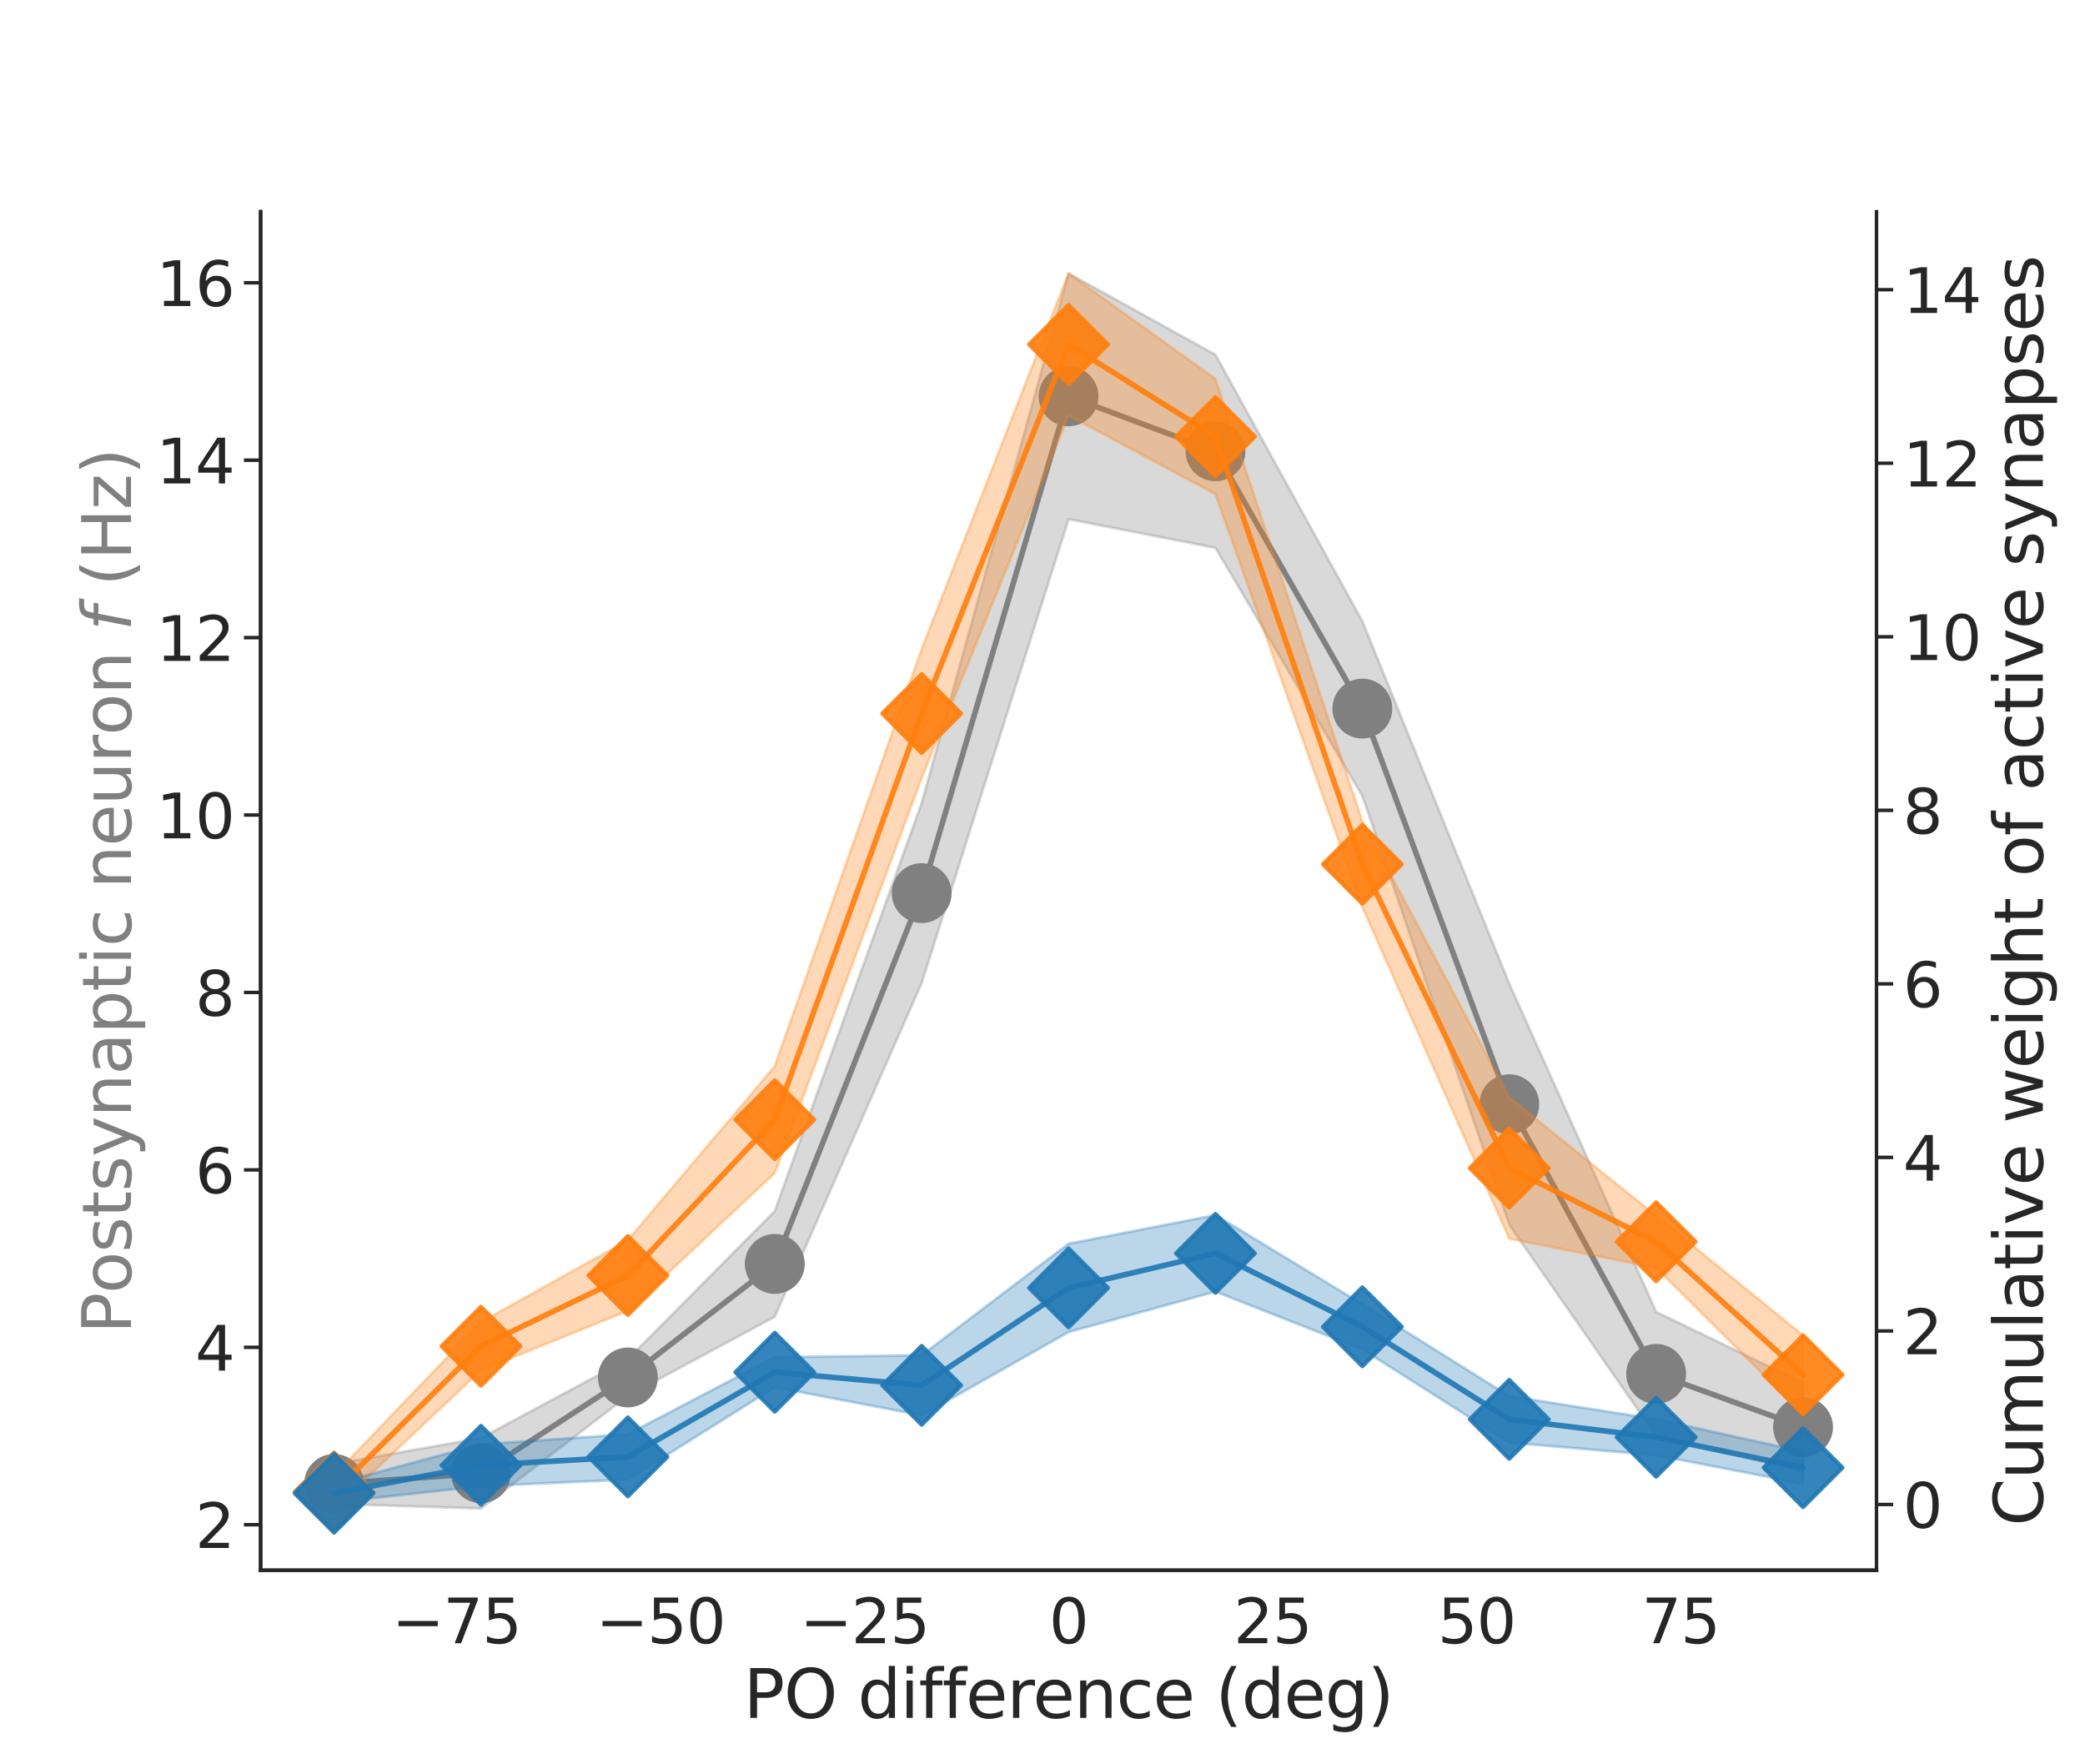 <?xml version="1.0" encoding="utf-8" standalone="no"?>
<!DOCTYPE svg PUBLIC "-//W3C//DTD SVG 1.1//EN"
  "http://www.w3.org/Graphics/SVG/1.1/DTD/svg11.dtd">
<svg xmlns:xlink="http://www.w3.org/1999/xlink" width="748.8pt" height="633.6pt" viewBox="0 0 748.8 633.6" xmlns="http://www.w3.org/2000/svg" version="1.1">
 <defs>
  <style type="text/css">*{stroke-linejoin: round; stroke-linecap: butt}</style>
 </defs>
 <g id="figure_1">
  <g id="patch_1">
   <path d="M 0 633.6 
L 748.8 633.6 
L 748.8 0 
L 0 0 
z
" style="fill: #ffffff"/>
  </g>
  <g id="axes_1">
   <g id="patch_2">
    <path d="M 93.6 563.904 
L 673.92 563.904 
L 673.92 76.032 
L 93.6 76.032 
z
" style="fill: #ffffff"/>
   </g>
   <g id="matplotlib.axis_1">
    <g id="xtick_1">
     <g id="text_1">
      <!-- −75 -->
      <g style="fill: #262626" transform="translate(140.727 590.121)scale(0.22 -0.22)">
       <defs>
        <path id="DejaVuSans-2212" d="M 678 2272 
L 4684 2272 
L 4684 1741 
L 678 1741 
L 678 2272 
z
" transform="scale(0.016)"/>
        <path id="DejaVuSans-37" d="M 525 4666 
L 3525 4666 
L 3525 4397 
L 1831 0 
L 1172 0 
L 2766 4134 
L 525 4134 
L 525 4666 
z
" transform="scale(0.016)"/>
        <path id="DejaVuSans-35" d="M 691 4666 
L 3169 4666 
L 3169 4134 
L 1269 4134 
L 1269 2991 
Q 1406 3038 1543 3061 
Q 1681 3084 1819 3084 
Q 2600 3084 3056 2656 
Q 3513 2228 3513 1497 
Q 3513 744 3044 326 
Q 2575 -91 1722 -91 
Q 1428 -91 1123 -41 
Q 819 9 494 109 
L 494 744 
Q 775 591 1075 516 
Q 1375 441 1709 441 
Q 2250 441 2565 725 
Q 2881 1009 2881 1497 
Q 2881 1984 2565 2268 
Q 2250 2553 1709 2553 
Q 1456 2553 1204 2497 
Q 953 2441 691 2322 
L 691 4666 
z
" transform="scale(0.016)"/>
       </defs>
       <use xlink:href="#DejaVuSans-2212"/>
       <use xlink:href="#DejaVuSans-37" x="83.789"/>
       <use xlink:href="#DejaVuSans-35" x="147.412"/>
      </g>
     </g>
    </g>
    <g id="xtick_2">
     <g id="text_2">
      <!-- −50 -->
      <g style="fill: #262626" transform="translate(213.999 590.121)scale(0.22 -0.22)">
       <defs>
        <path id="DejaVuSans-30" d="M 2034 4250 
Q 1547 4250 1301 3770 
Q 1056 3291 1056 2328 
Q 1056 1369 1301 889 
Q 1547 409 2034 409 
Q 2525 409 2770 889 
Q 3016 1369 3016 2328 
Q 3016 3291 2770 3770 
Q 2525 4250 2034 4250 
z
M 2034 4750 
Q 2819 4750 3233 4129 
Q 3647 3509 3647 2328 
Q 3647 1150 3233 529 
Q 2819 -91 2034 -91 
Q 1250 -91 836 529 
Q 422 1150 422 2328 
Q 422 3509 836 4129 
Q 1250 4750 2034 4750 
z
" transform="scale(0.016)"/>
       </defs>
       <use xlink:href="#DejaVuSans-2212"/>
       <use xlink:href="#DejaVuSans-35" x="83.789"/>
       <use xlink:href="#DejaVuSans-30" x="147.412"/>
      </g>
     </g>
    </g>
    <g id="xtick_3">
     <g id="text_3">
      <!-- −25 -->
      <g style="fill: #262626" transform="translate(287.272 590.121)scale(0.22 -0.22)">
       <defs>
        <path id="DejaVuSans-32" d="M 1228 531 
L 3431 531 
L 3431 0 
L 469 0 
L 469 531 
Q 828 903 1448 1529 
Q 2069 2156 2228 2338 
Q 2531 2678 2651 2914 
Q 2772 3150 2772 3378 
Q 2772 3750 2511 3984 
Q 2250 4219 1831 4219 
Q 1534 4219 1204 4116 
Q 875 4013 500 3803 
L 500 4441 
Q 881 4594 1212 4672 
Q 1544 4750 1819 4750 
Q 2544 4750 2975 4387 
Q 3406 4025 3406 3419 
Q 3406 3131 3298 2873 
Q 3191 2616 2906 2266 
Q 2828 2175 2409 1742 
Q 1991 1309 1228 531 
z
" transform="scale(0.016)"/>
       </defs>
       <use xlink:href="#DejaVuSans-2212"/>
       <use xlink:href="#DejaVuSans-32" x="83.789"/>
       <use xlink:href="#DejaVuSans-35" x="147.412"/>
      </g>
     </g>
    </g>
    <g id="xtick_4">
     <g id="text_4">
      <!-- 0 -->
      <g style="fill: #262626" transform="translate(376.761 590.121)scale(0.22 -0.22)">
       <use xlink:href="#DejaVuSans-30"/>
      </g>
     </g>
    </g>
    <g id="xtick_5">
     <g id="text_5">
      <!-- 25 -->
      <g style="fill: #262626" transform="translate(443.035 590.121)scale(0.22 -0.22)">
       <use xlink:href="#DejaVuSans-32"/>
       <use xlink:href="#DejaVuSans-35" x="63.623"/>
      </g>
     </g>
    </g>
    <g id="xtick_6">
     <g id="text_6">
      <!-- 50 -->
      <g style="fill: #262626" transform="translate(516.308 590.121)scale(0.22 -0.22)">
       <use xlink:href="#DejaVuSans-35"/>
       <use xlink:href="#DejaVuSans-30" x="63.623"/>
      </g>
     </g>
    </g>
    <g id="xtick_7">
     <g id="text_7">
      <!-- 75 -->
      <g style="fill: #262626" transform="translate(589.581 590.121)scale(0.22 -0.22)">
       <use xlink:href="#DejaVuSans-37"/>
       <use xlink:href="#DejaVuSans-35" x="63.623"/>
      </g>
     </g>
    </g>
    <g id="text_8">
     <!-- PO difference (deg) -->
     <g style="fill: #262626" transform="translate(267.049 616.932)scale(0.24 -0.24)">
      <defs>
       <path id="DejaVuSans-50" d="M 1259 4147 
L 1259 2394 
L 2053 2394 
Q 2494 2394 2734 2622 
Q 2975 2850 2975 3272 
Q 2975 3691 2734 3919 
Q 2494 4147 2053 4147 
L 1259 4147 
z
M 628 4666 
L 2053 4666 
Q 2838 4666 3239 4311 
Q 3641 3956 3641 3272 
Q 3641 2581 3239 2228 
Q 2838 1875 2053 1875 
L 1259 1875 
L 1259 0 
L 628 0 
L 628 4666 
z
" transform="scale(0.016)"/>
       <path id="DejaVuSans-4f" d="M 2522 4238 
Q 1834 4238 1429 3725 
Q 1025 3213 1025 2328 
Q 1025 1447 1429 934 
Q 1834 422 2522 422 
Q 3209 422 3611 934 
Q 4013 1447 4013 2328 
Q 4013 3213 3611 3725 
Q 3209 4238 2522 4238 
z
M 2522 4750 
Q 3503 4750 4090 4092 
Q 4678 3434 4678 2328 
Q 4678 1225 4090 567 
Q 3503 -91 2522 -91 
Q 1538 -91 948 565 
Q 359 1222 359 2328 
Q 359 3434 948 4092 
Q 1538 4750 2522 4750 
z
" transform="scale(0.016)"/>
       <path id="DejaVuSans-20" transform="scale(0.016)"/>
       <path id="DejaVuSans-64" d="M 2906 2969 
L 2906 4863 
L 3481 4863 
L 3481 0 
L 2906 0 
L 2906 525 
Q 2725 213 2448 61 
Q 2172 -91 1784 -91 
Q 1150 -91 751 415 
Q 353 922 353 1747 
Q 353 2572 751 3078 
Q 1150 3584 1784 3584 
Q 2172 3584 2448 3432 
Q 2725 3281 2906 2969 
z
M 947 1747 
Q 947 1113 1208 752 
Q 1469 391 1925 391 
Q 2381 391 2643 752 
Q 2906 1113 2906 1747 
Q 2906 2381 2643 2742 
Q 2381 3103 1925 3103 
Q 1469 3103 1208 2742 
Q 947 2381 947 1747 
z
" transform="scale(0.016)"/>
       <path id="DejaVuSans-69" d="M 603 3500 
L 1178 3500 
L 1178 0 
L 603 0 
L 603 3500 
z
M 603 4863 
L 1178 4863 
L 1178 4134 
L 603 4134 
L 603 4863 
z
" transform="scale(0.016)"/>
       <path id="DejaVuSans-66" d="M 2375 4863 
L 2375 4384 
L 1825 4384 
Q 1516 4384 1395 4259 
Q 1275 4134 1275 3809 
L 1275 3500 
L 2222 3500 
L 2222 3053 
L 1275 3053 
L 1275 0 
L 697 0 
L 697 3053 
L 147 3053 
L 147 3500 
L 697 3500 
L 697 3744 
Q 697 4328 969 4595 
Q 1241 4863 1831 4863 
L 2375 4863 
z
" transform="scale(0.016)"/>
       <path id="DejaVuSans-65" d="M 3597 1894 
L 3597 1613 
L 953 1613 
Q 991 1019 1311 708 
Q 1631 397 2203 397 
Q 2534 397 2845 478 
Q 3156 559 3463 722 
L 3463 178 
Q 3153 47 2828 -22 
Q 2503 -91 2169 -91 
Q 1331 -91 842 396 
Q 353 884 353 1716 
Q 353 2575 817 3079 
Q 1281 3584 2069 3584 
Q 2775 3584 3186 3129 
Q 3597 2675 3597 1894 
z
M 3022 2063 
Q 3016 2534 2758 2815 
Q 2500 3097 2075 3097 
Q 1594 3097 1305 2825 
Q 1016 2553 972 2059 
L 3022 2063 
z
" transform="scale(0.016)"/>
       <path id="DejaVuSans-72" d="M 2631 2963 
Q 2534 3019 2420 3045 
Q 2306 3072 2169 3072 
Q 1681 3072 1420 2755 
Q 1159 2438 1159 1844 
L 1159 0 
L 581 0 
L 581 3500 
L 1159 3500 
L 1159 2956 
Q 1341 3275 1631 3429 
Q 1922 3584 2338 3584 
Q 2397 3584 2469 3576 
Q 2541 3569 2628 3553 
L 2631 2963 
z
" transform="scale(0.016)"/>
       <path id="DejaVuSans-6e" d="M 3513 2113 
L 3513 0 
L 2938 0 
L 2938 2094 
Q 2938 2591 2744 2837 
Q 2550 3084 2163 3084 
Q 1697 3084 1428 2787 
Q 1159 2491 1159 1978 
L 1159 0 
L 581 0 
L 581 3500 
L 1159 3500 
L 1159 2956 
Q 1366 3272 1645 3428 
Q 1925 3584 2291 3584 
Q 2894 3584 3203 3211 
Q 3513 2838 3513 2113 
z
" transform="scale(0.016)"/>
       <path id="DejaVuSans-63" d="M 3122 3366 
L 3122 2828 
Q 2878 2963 2633 3030 
Q 2388 3097 2138 3097 
Q 1578 3097 1268 2742 
Q 959 2388 959 1747 
Q 959 1106 1268 751 
Q 1578 397 2138 397 
Q 2388 397 2633 464 
Q 2878 531 3122 666 
L 3122 134 
Q 2881 22 2623 -34 
Q 2366 -91 2075 -91 
Q 1284 -91 818 406 
Q 353 903 353 1747 
Q 353 2603 823 3093 
Q 1294 3584 2113 3584 
Q 2378 3584 2631 3529 
Q 2884 3475 3122 3366 
z
" transform="scale(0.016)"/>
       <path id="DejaVuSans-28" d="M 1984 4856 
Q 1566 4138 1362 3434 
Q 1159 2731 1159 2009 
Q 1159 1288 1364 580 
Q 1569 -128 1984 -844 
L 1484 -844 
Q 1016 -109 783 600 
Q 550 1309 550 2009 
Q 550 2706 781 3412 
Q 1013 4119 1484 4856 
L 1984 4856 
z
" transform="scale(0.016)"/>
       <path id="DejaVuSans-67" d="M 2906 1791 
Q 2906 2416 2648 2759 
Q 2391 3103 1925 3103 
Q 1463 3103 1205 2759 
Q 947 2416 947 1791 
Q 947 1169 1205 825 
Q 1463 481 1925 481 
Q 2391 481 2648 825 
Q 2906 1169 2906 1791 
z
M 3481 434 
Q 3481 -459 3084 -895 
Q 2688 -1331 1869 -1331 
Q 1566 -1331 1297 -1286 
Q 1028 -1241 775 -1147 
L 775 -588 
Q 1028 -725 1275 -790 
Q 1522 -856 1778 -856 
Q 2344 -856 2625 -561 
Q 2906 -266 2906 331 
L 2906 616 
Q 2728 306 2450 153 
Q 2172 0 1784 0 
Q 1141 0 747 490 
Q 353 981 353 1791 
Q 353 2603 747 3093 
Q 1141 3584 1784 3584 
Q 2172 3584 2450 3431 
Q 2728 3278 2906 2969 
L 2906 3500 
L 3481 3500 
L 3481 434 
z
" transform="scale(0.016)"/>
       <path id="DejaVuSans-29" d="M 513 4856 
L 1013 4856 
Q 1481 4119 1714 3412 
Q 1947 2706 1947 2009 
Q 1947 1309 1714 600 
Q 1481 -109 1013 -844 
L 513 -844 
Q 928 -128 1133 580 
Q 1338 1288 1338 2009 
Q 1338 2731 1133 3434 
Q 928 4138 513 4856 
z
" transform="scale(0.016)"/>
      </defs>
      <use xlink:href="#DejaVuSans-50"/>
      <use xlink:href="#DejaVuSans-4f" x="60.303"/>
      <use xlink:href="#DejaVuSans-20" x="139.014"/>
      <use xlink:href="#DejaVuSans-64" x="170.801"/>
      <use xlink:href="#DejaVuSans-69" x="234.277"/>
      <use xlink:href="#DejaVuSans-66" x="262.061"/>
      <use xlink:href="#DejaVuSans-66" x="297.266"/>
      <use xlink:href="#DejaVuSans-65" x="332.471"/>
      <use xlink:href="#DejaVuSans-72" x="393.994"/>
      <use xlink:href="#DejaVuSans-65" x="432.857"/>
      <use xlink:href="#DejaVuSans-6e" x="494.381"/>
      <use xlink:href="#DejaVuSans-63" x="557.76"/>
      <use xlink:href="#DejaVuSans-65" x="612.74"/>
      <use xlink:href="#DejaVuSans-20" x="674.264"/>
      <use xlink:href="#DejaVuSans-28" x="706.051"/>
      <use xlink:href="#DejaVuSans-64" x="745.064"/>
      <use xlink:href="#DejaVuSans-65" x="808.541"/>
      <use xlink:href="#DejaVuSans-67" x="870.064"/>
      <use xlink:href="#DejaVuSans-29" x="933.541"/>
     </g>
    </g>
   </g>
   <g id="matplotlib.axis_2">
    <g id="ytick_1">
     <g id="line2d_1">
      <defs>
       <path id="m7fabd3d044" d="M 0 0 
L -6 0 
" style="stroke: #262626; stroke-width: 1.25"/>
      </defs>
      <g>
       <use xlink:href="#m7fabd3d044" x="93.6" y="547.558" style="fill: #262626; stroke: #262626; stroke-width: 1.25"/>
      </g>
     </g>
     <g id="text_9">
      <!-- 2 -->
      <g style="fill: #262626" transform="translate(70.103 555.917)scale(0.22 -0.22)">
       <use xlink:href="#DejaVuSans-32"/>
      </g>
     </g>
    </g>
    <g id="ytick_2">
     <g id="line2d_2">
      <g>
       <use xlink:href="#m7fabd3d044" x="93.6" y="483.842" style="fill: #262626; stroke: #262626; stroke-width: 1.25"/>
      </g>
     </g>
     <g id="text_10">
      <!-- 4 -->
      <g style="fill: #262626" transform="translate(70.103 492.201)scale(0.22 -0.22)">
       <defs>
        <path id="DejaVuSans-34" d="M 2419 4116 
L 825 1625 
L 2419 1625 
L 2419 4116 
z
M 2253 4666 
L 3047 4666 
L 3047 1625 
L 3713 1625 
L 3713 1100 
L 3047 1100 
L 3047 0 
L 2419 0 
L 2419 1100 
L 313 1100 
L 313 1709 
L 2253 4666 
z
" transform="scale(0.016)"/>
       </defs>
       <use xlink:href="#DejaVuSans-34"/>
      </g>
     </g>
    </g>
    <g id="ytick_3">
     <g id="line2d_3">
      <g>
       <use xlink:href="#m7fabd3d044" x="93.6" y="420.126" style="fill: #262626; stroke: #262626; stroke-width: 1.25"/>
      </g>
     </g>
     <g id="text_11">
      <!-- 6 -->
      <g style="fill: #262626" transform="translate(70.103 428.485)scale(0.22 -0.22)">
       <defs>
        <path id="DejaVuSans-36" d="M 2113 2584 
Q 1688 2584 1439 2293 
Q 1191 2003 1191 1497 
Q 1191 994 1439 701 
Q 1688 409 2113 409 
Q 2538 409 2786 701 
Q 3034 994 3034 1497 
Q 3034 2003 2786 2293 
Q 2538 2584 2113 2584 
z
M 3366 4563 
L 3366 3988 
Q 3128 4100 2886 4159 
Q 2644 4219 2406 4219 
Q 1781 4219 1451 3797 
Q 1122 3375 1075 2522 
Q 1259 2794 1537 2939 
Q 1816 3084 2150 3084 
Q 2853 3084 3261 2657 
Q 3669 2231 3669 1497 
Q 3669 778 3244 343 
Q 2819 -91 2113 -91 
Q 1303 -91 875 529 
Q 447 1150 447 2328 
Q 447 3434 972 4092 
Q 1497 4750 2381 4750 
Q 2619 4750 2861 4703 
Q 3103 4656 3366 4563 
z
" transform="scale(0.016)"/>
       </defs>
       <use xlink:href="#DejaVuSans-36"/>
      </g>
     </g>
    </g>
    <g id="ytick_4">
     <g id="line2d_4">
      <g>
       <use xlink:href="#m7fabd3d044" x="93.6" y="356.41" style="fill: #262626; stroke: #262626; stroke-width: 1.25"/>
      </g>
     </g>
     <g id="text_12">
      <!-- 8 -->
      <g style="fill: #262626" transform="translate(70.103 364.768)scale(0.22 -0.22)">
       <defs>
        <path id="DejaVuSans-38" d="M 2034 2216 
Q 1584 2216 1326 1975 
Q 1069 1734 1069 1313 
Q 1069 891 1326 650 
Q 1584 409 2034 409 
Q 2484 409 2743 651 
Q 3003 894 3003 1313 
Q 3003 1734 2745 1975 
Q 2488 2216 2034 2216 
z
M 1403 2484 
Q 997 2584 770 2862 
Q 544 3141 544 3541 
Q 544 4100 942 4425 
Q 1341 4750 2034 4750 
Q 2731 4750 3128 4425 
Q 3525 4100 3525 3541 
Q 3525 3141 3298 2862 
Q 3072 2584 2669 2484 
Q 3125 2378 3379 2068 
Q 3634 1759 3634 1313 
Q 3634 634 3220 271 
Q 2806 -91 2034 -91 
Q 1263 -91 848 271 
Q 434 634 434 1313 
Q 434 1759 690 2068 
Q 947 2378 1403 2484 
z
M 1172 3481 
Q 1172 3119 1398 2916 
Q 1625 2713 2034 2713 
Q 2441 2713 2670 2916 
Q 2900 3119 2900 3481 
Q 2900 3844 2670 4047 
Q 2441 4250 2034 4250 
Q 1625 4250 1398 4047 
Q 1172 3844 1172 3481 
z
" transform="scale(0.016)"/>
       </defs>
       <use xlink:href="#DejaVuSans-38"/>
      </g>
     </g>
    </g>
    <g id="ytick_5">
     <g id="line2d_5">
      <g>
       <use xlink:href="#m7fabd3d044" x="93.6" y="292.694" style="fill: #262626; stroke: #262626; stroke-width: 1.25"/>
      </g>
     </g>
     <g id="text_13">
      <!-- 10 -->
      <g style="fill: #262626" transform="translate(56.105 301.052)scale(0.22 -0.22)">
       <defs>
        <path id="DejaVuSans-31" d="M 794 531 
L 1825 531 
L 1825 4091 
L 703 3866 
L 703 4441 
L 1819 4666 
L 2450 4666 
L 2450 531 
L 3481 531 
L 3481 0 
L 794 0 
L 794 531 
z
" transform="scale(0.016)"/>
       </defs>
       <use xlink:href="#DejaVuSans-31"/>
       <use xlink:href="#DejaVuSans-30" x="63.623"/>
      </g>
     </g>
    </g>
    <g id="ytick_6">
     <g id="line2d_6">
      <g>
       <use xlink:href="#m7fabd3d044" x="93.6" y="228.978" style="fill: #262626; stroke: #262626; stroke-width: 1.25"/>
      </g>
     </g>
     <g id="text_14">
      <!-- 12 -->
      <g style="fill: #262626" transform="translate(56.105 237.336)scale(0.22 -0.22)">
       <use xlink:href="#DejaVuSans-31"/>
       <use xlink:href="#DejaVuSans-32" x="63.623"/>
      </g>
     </g>
    </g>
    <g id="ytick_7">
     <g id="line2d_7">
      <g>
       <use xlink:href="#m7fabd3d044" x="93.6" y="165.262" style="fill: #262626; stroke: #262626; stroke-width: 1.25"/>
      </g>
     </g>
     <g id="text_15">
      <!-- 14 -->
      <g style="fill: #262626" transform="translate(56.105 173.62)scale(0.22 -0.22)">
       <use xlink:href="#DejaVuSans-31"/>
       <use xlink:href="#DejaVuSans-34" x="63.623"/>
      </g>
     </g>
    </g>
    <g id="ytick_8">
     <g id="line2d_8">
      <g>
       <use xlink:href="#m7fabd3d044" x="93.6" y="101.546" style="fill: #262626; stroke: #262626; stroke-width: 1.25"/>
      </g>
     </g>
     <g id="text_16">
      <!-- 16 -->
      <g style="fill: #262626" transform="translate(56.105 109.904)scale(0.22 -0.22)">
       <use xlink:href="#DejaVuSans-31"/>
       <use xlink:href="#DejaVuSans-36" x="63.623"/>
      </g>
     </g>
    </g>
    <g id="text_17">
     <!-- Postsynaptic neuron $f$ (Hz) -->
     <g style="fill: #808080" transform="translate(47.065 478.968)rotate(-90)scale(0.24 -0.24)">
      <defs>
       <path id="DejaVuSans-6f" d="M 1959 3097 
Q 1497 3097 1228 2736 
Q 959 2375 959 1747 
Q 959 1119 1226 758 
Q 1494 397 1959 397 
Q 2419 397 2687 759 
Q 2956 1122 2956 1747 
Q 2956 2369 2687 2733 
Q 2419 3097 1959 3097 
z
M 1959 3584 
Q 2709 3584 3137 3096 
Q 3566 2609 3566 1747 
Q 3566 888 3137 398 
Q 2709 -91 1959 -91 
Q 1206 -91 779 398 
Q 353 888 353 1747 
Q 353 2609 779 3096 
Q 1206 3584 1959 3584 
z
" transform="scale(0.016)"/>
       <path id="DejaVuSans-73" d="M 2834 3397 
L 2834 2853 
Q 2591 2978 2328 3040 
Q 2066 3103 1784 3103 
Q 1356 3103 1142 2972 
Q 928 2841 928 2578 
Q 928 2378 1081 2264 
Q 1234 2150 1697 2047 
L 1894 2003 
Q 2506 1872 2764 1633 
Q 3022 1394 3022 966 
Q 3022 478 2636 193 
Q 2250 -91 1575 -91 
Q 1294 -91 989 -36 
Q 684 19 347 128 
L 347 722 
Q 666 556 975 473 
Q 1284 391 1588 391 
Q 1994 391 2212 530 
Q 2431 669 2431 922 
Q 2431 1156 2273 1281 
Q 2116 1406 1581 1522 
L 1381 1569 
Q 847 1681 609 1914 
Q 372 2147 372 2553 
Q 372 3047 722 3315 
Q 1072 3584 1716 3584 
Q 2034 3584 2315 3537 
Q 2597 3491 2834 3397 
z
" transform="scale(0.016)"/>
       <path id="DejaVuSans-74" d="M 1172 4494 
L 1172 3500 
L 2356 3500 
L 2356 3053 
L 1172 3053 
L 1172 1153 
Q 1172 725 1289 603 
Q 1406 481 1766 481 
L 2356 481 
L 2356 0 
L 1766 0 
Q 1100 0 847 248 
Q 594 497 594 1153 
L 594 3053 
L 172 3053 
L 172 3500 
L 594 3500 
L 594 4494 
L 1172 4494 
z
" transform="scale(0.016)"/>
       <path id="DejaVuSans-79" d="M 2059 -325 
Q 1816 -950 1584 -1140 
Q 1353 -1331 966 -1331 
L 506 -1331 
L 506 -850 
L 844 -850 
Q 1081 -850 1212 -737 
Q 1344 -625 1503 -206 
L 1606 56 
L 191 3500 
L 800 3500 
L 1894 763 
L 2988 3500 
L 3597 3500 
L 2059 -325 
z
" transform="scale(0.016)"/>
       <path id="DejaVuSans-61" d="M 2194 1759 
Q 1497 1759 1228 1600 
Q 959 1441 959 1056 
Q 959 750 1161 570 
Q 1363 391 1709 391 
Q 2188 391 2477 730 
Q 2766 1069 2766 1631 
L 2766 1759 
L 2194 1759 
z
M 3341 1997 
L 3341 0 
L 2766 0 
L 2766 531 
Q 2569 213 2275 61 
Q 1981 -91 1556 -91 
Q 1019 -91 701 211 
Q 384 513 384 1019 
Q 384 1609 779 1909 
Q 1175 2209 1959 2209 
L 2766 2209 
L 2766 2266 
Q 2766 2663 2505 2880 
Q 2244 3097 1772 3097 
Q 1472 3097 1187 3025 
Q 903 2953 641 2809 
L 641 3341 
Q 956 3463 1253 3523 
Q 1550 3584 1831 3584 
Q 2591 3584 2966 3190 
Q 3341 2797 3341 1997 
z
" transform="scale(0.016)"/>
       <path id="DejaVuSans-70" d="M 1159 525 
L 1159 -1331 
L 581 -1331 
L 581 3500 
L 1159 3500 
L 1159 2969 
Q 1341 3281 1617 3432 
Q 1894 3584 2278 3584 
Q 2916 3584 3314 3078 
Q 3713 2572 3713 1747 
Q 3713 922 3314 415 
Q 2916 -91 2278 -91 
Q 1894 -91 1617 61 
Q 1341 213 1159 525 
z
M 3116 1747 
Q 3116 2381 2855 2742 
Q 2594 3103 2138 3103 
Q 1681 3103 1420 2742 
Q 1159 2381 1159 1747 
Q 1159 1113 1420 752 
Q 1681 391 2138 391 
Q 2594 391 2855 752 
Q 3116 1113 3116 1747 
z
" transform="scale(0.016)"/>
       <path id="DejaVuSans-75" d="M 544 1381 
L 544 3500 
L 1119 3500 
L 1119 1403 
Q 1119 906 1312 657 
Q 1506 409 1894 409 
Q 2359 409 2629 706 
Q 2900 1003 2900 1516 
L 2900 3500 
L 3475 3500 
L 3475 0 
L 2900 0 
L 2900 538 
Q 2691 219 2414 64 
Q 2138 -91 1772 -91 
Q 1169 -91 856 284 
Q 544 659 544 1381 
z
M 1991 3584 
L 1991 3584 
z
" transform="scale(0.016)"/>
       <path id="DejaVuSans-Oblique-66" d="M 3059 4863 
L 2969 4384 
L 2419 4384 
Q 2106 4384 1964 4261 
Q 1822 4138 1753 3809 
L 1691 3500 
L 2638 3500 
L 2553 3053 
L 1606 3053 
L 1013 0 
L 434 0 
L 1031 3053 
L 481 3053 
L 563 3500 
L 1113 3500 
L 1159 3744 
Q 1278 4363 1576 4613 
Q 1875 4863 2516 4863 
L 3059 4863 
z
" transform="scale(0.016)"/>
       <path id="DejaVuSans-48" d="M 628 4666 
L 1259 4666 
L 1259 2753 
L 3553 2753 
L 3553 4666 
L 4184 4666 
L 4184 0 
L 3553 0 
L 3553 2222 
L 1259 2222 
L 1259 0 
L 628 0 
L 628 4666 
z
" transform="scale(0.016)"/>
       <path id="DejaVuSans-7a" d="M 353 3500 
L 3084 3500 
L 3084 2975 
L 922 459 
L 3084 459 
L 3084 0 
L 275 0 
L 275 525 
L 2438 3041 
L 353 3041 
L 353 3500 
z
" transform="scale(0.016)"/>
      </defs>
      <use xlink:href="#DejaVuSans-50" transform="translate(0 0.016)"/>
      <use xlink:href="#DejaVuSans-6f" transform="translate(60.303 0.016)"/>
      <use xlink:href="#DejaVuSans-73" transform="translate(121.484 0.016)"/>
      <use xlink:href="#DejaVuSans-74" transform="translate(173.584 0.016)"/>
      <use xlink:href="#DejaVuSans-73" transform="translate(212.793 0.016)"/>
      <use xlink:href="#DejaVuSans-79" transform="translate(264.893 0.016)"/>
      <use xlink:href="#DejaVuSans-6e" transform="translate(324.072 0.016)"/>
      <use xlink:href="#DejaVuSans-61" transform="translate(387.451 0.016)"/>
      <use xlink:href="#DejaVuSans-70" transform="translate(448.73 0.016)"/>
      <use xlink:href="#DejaVuSans-74" transform="translate(512.207 0.016)"/>
      <use xlink:href="#DejaVuSans-69" transform="translate(551.416 0.016)"/>
      <use xlink:href="#DejaVuSans-63" transform="translate(579.199 0.016)"/>
      <use xlink:href="#DejaVuSans-20" transform="translate(634.18 0.016)"/>
      <use xlink:href="#DejaVuSans-6e" transform="translate(665.967 0.016)"/>
      <use xlink:href="#DejaVuSans-65" transform="translate(729.346 0.016)"/>
      <use xlink:href="#DejaVuSans-75" transform="translate(790.869 0.016)"/>
      <use xlink:href="#DejaVuSans-72" transform="translate(854.248 0.016)"/>
      <use xlink:href="#DejaVuSans-6f" transform="translate(895.361 0.016)"/>
      <use xlink:href="#DejaVuSans-6e" transform="translate(956.543 0.016)"/>
      <use xlink:href="#DejaVuSans-20" transform="translate(1019.922 0.016)"/>
      <use xlink:href="#DejaVuSans-Oblique-66" transform="translate(1051.709 0.016)"/>
      <use xlink:href="#DejaVuSans-20" transform="translate(1086.914 0.016)"/>
      <use xlink:href="#DejaVuSans-28" transform="translate(1118.701 0.016)"/>
      <use xlink:href="#DejaVuSans-48" transform="translate(1157.715 0.016)"/>
      <use xlink:href="#DejaVuSans-7a" transform="translate(1232.91 0.016)"/>
      <use xlink:href="#DejaVuSans-29" transform="translate(1285.4 0.016)"/>
     </g>
    </g>
   </g>
   <g id="PolyCollection_1">
    <defs>
     <path id="m27eaf61208" d="M 119.978 -107.848 
L 119.978 -93.544 
L 172.735 -91.872 
L 225.491 -132.366 
L 278.247 -160.739 
L 331.004 -280.545 
L 383.76 -447.16 
L 436.516 -436.859 
L 489.273 -347.791 
L 542.029 -193.759 
L 594.785 -117.945 
L 647.542 -105.22 
L 647.542 -136.951 
L 647.542 -136.951 
L 594.785 -162.455 
L 542.029 -280.338 
L 489.273 -410.48 
L 436.516 -506.189 
L 383.76 -535.392 
L 331.004 -345.197 
L 278.247 -198.67 
L 225.491 -145.486 
L 172.735 -117.167 
L 119.978 -107.848 
z
" style="stroke: #808080; stroke-opacity: 0.3"/>
    </defs>
    <g clip-path="url(#p4d272547b9)">
     <use xlink:href="#m27eaf61208" x="0" y="633.6" style="fill: #808080; fill-opacity: 0.3; stroke: #808080; stroke-opacity: 0.3"/>
    </g>
   </g>
   <g id="line2d_9">
    <path d="M 119.978 532.904 
L 172.735 529.081 
L 225.491 494.674 
L 278.247 453.896 
L 331.004 320.729 
L 383.76 142.324 
L 436.516 162.076 
L 489.273 254.464 
L 542.029 396.551 
L 594.785 493.4 
L 647.542 512.515 
" clip-path="url(#p4d272547b9)" style="fill: none; stroke: #808080; stroke-width: 2; stroke-linecap: round"/>
    <defs>
     <path id="ma7b3e775dd" d="M 0 10 
C 2.652 10 5.196 8.946 7.071 7.071 
C 8.946 5.196 10 2.652 10 0 
C 10 -2.652 8.946 -5.196 7.071 -7.071 
C 5.196 -8.946 2.652 -10 0 -10 
C -2.652 -10 -5.196 -8.946 -7.071 -7.071 
C -8.946 -5.196 -10 -2.652 -10 0 
C -10 2.652 -8.946 5.196 -7.071 7.071 
C -5.196 8.946 -2.652 10 0 10 
z
" style="stroke: #808080; stroke-width: 1.5"/>
    </defs>
    <g clip-path="url(#p4d272547b9)">
     <use xlink:href="#ma7b3e775dd" x="119.978" y="532.904" style="fill: #808080; stroke: #808080; stroke-width: 1.5"/>
     <use xlink:href="#ma7b3e775dd" x="172.735" y="529.081" style="fill: #808080; stroke: #808080; stroke-width: 1.5"/>
     <use xlink:href="#ma7b3e775dd" x="225.491" y="494.674" style="fill: #808080; stroke: #808080; stroke-width: 1.5"/>
     <use xlink:href="#ma7b3e775dd" x="278.247" y="453.896" style="fill: #808080; stroke: #808080; stroke-width: 1.5"/>
     <use xlink:href="#ma7b3e775dd" x="331.004" y="320.729" style="fill: #808080; stroke: #808080; stroke-width: 1.5"/>
     <use xlink:href="#ma7b3e775dd" x="383.76" y="142.324" style="fill: #808080; stroke: #808080; stroke-width: 1.5"/>
     <use xlink:href="#ma7b3e775dd" x="436.516" y="162.076" style="fill: #808080; stroke: #808080; stroke-width: 1.5"/>
     <use xlink:href="#ma7b3e775dd" x="489.273" y="254.464" style="fill: #808080; stroke: #808080; stroke-width: 1.5"/>
     <use xlink:href="#ma7b3e775dd" x="542.029" y="396.551" style="fill: #808080; stroke: #808080; stroke-width: 1.5"/>
     <use xlink:href="#ma7b3e775dd" x="594.785" y="493.4" style="fill: #808080; stroke: #808080; stroke-width: 1.5"/>
     <use xlink:href="#ma7b3e775dd" x="647.542" y="512.515" style="fill: #808080; stroke: #808080; stroke-width: 1.5"/>
    </g>
   </g>
   <g id="patch_3">
    <path d="M 93.6 563.904 
L 93.6 76.032 
" style="fill: none; stroke: #262626; stroke-width: 1.25; stroke-linejoin: miter; stroke-linecap: square"/>
   </g>
   <g id="patch_4">
    <path d="M 93.6 563.904 
L 673.92 563.904 
" style="fill: none; stroke: #262626; stroke-width: 1.25; stroke-linejoin: miter; stroke-linecap: square"/>
   </g>
  </g>
  <g id="axes_2">
   <g id="matplotlib.axis_3">
    <g id="ytick_9">
     <g id="line2d_10">
      <defs>
       <path id="m446134284e" d="M 0 0 
L 6 0 
" style="stroke: #262626; stroke-width: 1.25"/>
      </defs>
      <g>
       <use xlink:href="#m446134284e" x="673.92" y="540.296" style="fill: #262626; stroke: #262626; stroke-width: 1.25"/>
      </g>
     </g>
     <g id="text_18">
      <!-- 0 -->
      <g style="fill: #262626" transform="translate(683.42 548.654)scale(0.22 -0.22)">
       <use xlink:href="#DejaVuSans-30"/>
      </g>
     </g>
    </g>
    <g id="ytick_10">
     <g id="line2d_11">
      <g>
       <use xlink:href="#m446134284e" x="673.92" y="477.973" style="fill: #262626; stroke: #262626; stroke-width: 1.25"/>
      </g>
     </g>
     <g id="text_19">
      <!-- 2 -->
      <g style="fill: #262626" transform="translate(683.42 486.331)scale(0.22 -0.22)">
       <use xlink:href="#DejaVuSans-32"/>
      </g>
     </g>
    </g>
    <g id="ytick_11">
     <g id="line2d_12">
      <g>
       <use xlink:href="#m446134284e" x="673.92" y="415.649" style="fill: #262626; stroke: #262626; stroke-width: 1.25"/>
      </g>
     </g>
     <g id="text_20">
      <!-- 4 -->
      <g style="fill: #262626" transform="translate(683.42 424.007)scale(0.22 -0.22)">
       <use xlink:href="#DejaVuSans-34"/>
      </g>
     </g>
    </g>
    <g id="ytick_12">
     <g id="line2d_13">
      <g>
       <use xlink:href="#m446134284e" x="673.92" y="353.326" style="fill: #262626; stroke: #262626; stroke-width: 1.25"/>
      </g>
     </g>
     <g id="text_21">
      <!-- 6 -->
      <g style="fill: #262626" transform="translate(683.42 361.684)scale(0.22 -0.22)">
       <use xlink:href="#DejaVuSans-36"/>
      </g>
     </g>
    </g>
    <g id="ytick_13">
     <g id="line2d_14">
      <g>
       <use xlink:href="#m446134284e" x="673.92" y="291.002" style="fill: #262626; stroke: #262626; stroke-width: 1.25"/>
      </g>
     </g>
     <g id="text_22">
      <!-- 8 -->
      <g style="fill: #262626" transform="translate(683.42 299.361)scale(0.22 -0.22)">
       <use xlink:href="#DejaVuSans-38"/>
      </g>
     </g>
    </g>
    <g id="ytick_14">
     <g id="line2d_15">
      <g>
       <use xlink:href="#m446134284e" x="673.92" y="228.679" style="fill: #262626; stroke: #262626; stroke-width: 1.25"/>
      </g>
     </g>
     <g id="text_23">
      <!-- 10 -->
      <g style="fill: #262626" transform="translate(683.42 237.037)scale(0.22 -0.22)">
       <use xlink:href="#DejaVuSans-31"/>
       <use xlink:href="#DejaVuSans-30" x="63.623"/>
      </g>
     </g>
    </g>
    <g id="ytick_15">
     <g id="line2d_16">
      <g>
       <use xlink:href="#m446134284e" x="673.92" y="166.355" style="fill: #262626; stroke: #262626; stroke-width: 1.25"/>
      </g>
     </g>
     <g id="text_24">
      <!-- 12 -->
      <g style="fill: #262626" transform="translate(683.42 174.714)scale(0.22 -0.22)">
       <use xlink:href="#DejaVuSans-31"/>
       <use xlink:href="#DejaVuSans-32" x="63.623"/>
      </g>
     </g>
    </g>
    <g id="ytick_16">
     <g id="line2d_17">
      <g>
       <use xlink:href="#m446134284e" x="673.92" y="104.032" style="fill: #262626; stroke: #262626; stroke-width: 1.25"/>
      </g>
     </g>
     <g id="text_25">
      <!-- 14 -->
      <g style="fill: #262626" transform="translate(683.42 112.39)scale(0.22 -0.22)">
       <use xlink:href="#DejaVuSans-31"/>
       <use xlink:href="#DejaVuSans-34" x="63.623"/>
      </g>
     </g>
    </g>
    <g id="text_26">
     <!-- Cumulative weight of active synapses -->
     <g style="fill: #262626" transform="translate(733.651 548.032)rotate(-90)scale(0.24 -0.24)">
      <defs>
       <path id="DejaVuSans-43" d="M 4122 4306 
L 4122 3641 
Q 3803 3938 3442 4084 
Q 3081 4231 2675 4231 
Q 1875 4231 1450 3742 
Q 1025 3253 1025 2328 
Q 1025 1406 1450 917 
Q 1875 428 2675 428 
Q 3081 428 3442 575 
Q 3803 722 4122 1019 
L 4122 359 
Q 3791 134 3420 21 
Q 3050 -91 2638 -91 
Q 1578 -91 968 557 
Q 359 1206 359 2328 
Q 359 3453 968 4101 
Q 1578 4750 2638 4750 
Q 3056 4750 3426 4639 
Q 3797 4528 4122 4306 
z
" transform="scale(0.016)"/>
       <path id="DejaVuSans-6d" d="M 3328 2828 
Q 3544 3216 3844 3400 
Q 4144 3584 4550 3584 
Q 5097 3584 5394 3201 
Q 5691 2819 5691 2113 
L 5691 0 
L 5113 0 
L 5113 2094 
Q 5113 2597 4934 2840 
Q 4756 3084 4391 3084 
Q 3944 3084 3684 2787 
Q 3425 2491 3425 1978 
L 3425 0 
L 2847 0 
L 2847 2094 
Q 2847 2600 2669 2842 
Q 2491 3084 2119 3084 
Q 1678 3084 1418 2786 
Q 1159 2488 1159 1978 
L 1159 0 
L 581 0 
L 581 3500 
L 1159 3500 
L 1159 2956 
Q 1356 3278 1631 3431 
Q 1906 3584 2284 3584 
Q 2666 3584 2933 3390 
Q 3200 3197 3328 2828 
z
" transform="scale(0.016)"/>
       <path id="DejaVuSans-6c" d="M 603 4863 
L 1178 4863 
L 1178 0 
L 603 0 
L 603 4863 
z
" transform="scale(0.016)"/>
       <path id="DejaVuSans-76" d="M 191 3500 
L 800 3500 
L 1894 563 
L 2988 3500 
L 3597 3500 
L 2284 0 
L 1503 0 
L 191 3500 
z
" transform="scale(0.016)"/>
       <path id="DejaVuSans-77" d="M 269 3500 
L 844 3500 
L 1563 769 
L 2278 3500 
L 2956 3500 
L 3675 769 
L 4391 3500 
L 4966 3500 
L 4050 0 
L 3372 0 
L 2619 2869 
L 1863 0 
L 1184 0 
L 269 3500 
z
" transform="scale(0.016)"/>
       <path id="DejaVuSans-68" d="M 3513 2113 
L 3513 0 
L 2938 0 
L 2938 2094 
Q 2938 2591 2744 2837 
Q 2550 3084 2163 3084 
Q 1697 3084 1428 2787 
Q 1159 2491 1159 1978 
L 1159 0 
L 581 0 
L 581 4863 
L 1159 4863 
L 1159 2956 
Q 1366 3272 1645 3428 
Q 1925 3584 2291 3584 
Q 2894 3584 3203 3211 
Q 3513 2838 3513 2113 
z
" transform="scale(0.016)"/>
      </defs>
      <use xlink:href="#DejaVuSans-43"/>
      <use xlink:href="#DejaVuSans-75" x="69.824"/>
      <use xlink:href="#DejaVuSans-6d" x="133.203"/>
      <use xlink:href="#DejaVuSans-75" x="230.615"/>
      <use xlink:href="#DejaVuSans-6c" x="293.994"/>
      <use xlink:href="#DejaVuSans-61" x="321.777"/>
      <use xlink:href="#DejaVuSans-74" x="383.057"/>
      <use xlink:href="#DejaVuSans-69" x="422.266"/>
      <use xlink:href="#DejaVuSans-76" x="450.049"/>
      <use xlink:href="#DejaVuSans-65" x="509.229"/>
      <use xlink:href="#DejaVuSans-20" x="570.752"/>
      <use xlink:href="#DejaVuSans-77" x="602.539"/>
      <use xlink:href="#DejaVuSans-65" x="684.326"/>
      <use xlink:href="#DejaVuSans-69" x="745.85"/>
      <use xlink:href="#DejaVuSans-67" x="773.633"/>
      <use xlink:href="#DejaVuSans-68" x="837.109"/>
      <use xlink:href="#DejaVuSans-74" x="900.488"/>
      <use xlink:href="#DejaVuSans-20" x="939.697"/>
      <use xlink:href="#DejaVuSans-6f" x="971.484"/>
      <use xlink:href="#DejaVuSans-66" x="1032.666"/>
      <use xlink:href="#DejaVuSans-20" x="1067.871"/>
      <use xlink:href="#DejaVuSans-61" x="1099.658"/>
      <use xlink:href="#DejaVuSans-63" x="1160.938"/>
      <use xlink:href="#DejaVuSans-74" x="1215.918"/>
      <use xlink:href="#DejaVuSans-69" x="1255.127"/>
      <use xlink:href="#DejaVuSans-76" x="1282.91"/>
      <use xlink:href="#DejaVuSans-65" x="1342.09"/>
      <use xlink:href="#DejaVuSans-20" x="1403.613"/>
      <use xlink:href="#DejaVuSans-73" x="1435.4"/>
      <use xlink:href="#DejaVuSans-79" x="1487.5"/>
      <use xlink:href="#DejaVuSans-6e" x="1546.68"/>
      <use xlink:href="#DejaVuSans-61" x="1610.059"/>
      <use xlink:href="#DejaVuSans-70" x="1671.338"/>
      <use xlink:href="#DejaVuSans-73" x="1734.814"/>
      <use xlink:href="#DejaVuSans-65" x="1786.914"/>
      <use xlink:href="#DejaVuSans-73" x="1848.438"/>
     </g>
    </g>
   </g>
   <g id="PolyCollection_2">
    <defs>
     <path id="m0b8965dc19" d="M 119.978 -103.767 
L 119.978 -91.872 
L 172.735 -141.492 
L 225.491 -162.887 
L 278.247 -212.356 
L 331.004 -354.246 
L 383.76 -484.425 
L 436.516 -456.148 
L 489.273 -307.892 
L 542.029 -188.775 
L 594.785 -178.34 
L 647.542 -125.768 
L 647.542 -154.015 
L 647.542 -154.015 
L 594.785 -196.981 
L 542.029 -239.433 
L 489.273 -338.561 
L 436.516 -497.492 
L 383.76 -535.392 
L 331.004 -400.471 
L 278.247 -250.667 
L 225.491 -188.2 
L 172.735 -158.798 
L 119.978 -103.767 
z
" style="stroke: #ff7f0e; stroke-opacity: 0.3"/>
    </defs>
    <g clip-path="url(#p4d272547b9)">
     <use xlink:href="#m0b8965dc19" x="0" y="633.6" style="fill: #ff7f0e; fill-opacity: 0.3; stroke: #ff7f0e; stroke-opacity: 0.3"/>
    </g>
   </g>
   <g id="PolyCollection_3">
    <defs>
     <path id="mec62f59cd8" d="M 119.978 -100.677 
L 119.978 -94.049 
L 172.735 -99.878 
L 225.491 -102.28 
L 278.247 -135.433 
L 331.004 -125.335 
L 383.76 -155.24 
L 436.516 -169.763 
L 489.273 -149.022 
L 542.029 -115.562 
L 594.785 -111.017 
L 647.542 -100.78 
L 647.542 -112.281 
L 647.542 -112.281 
L 594.785 -123.915 
L 542.029 -132.209 
L 489.273 -165.219 
L 436.516 -197.237 
L 383.76 -186.949 
L 331.004 -146.888 
L 278.247 -146.194 
L 225.491 -118.54 
L 172.735 -114.912 
L 119.978 -100.677 
z
" style="stroke: #1f77b4; stroke-opacity: 0.3"/>
    </defs>
    <g clip-path="url(#p4d272547b9)">
     <use xlink:href="#mec62f59cd8" x="0" y="633.6" style="fill: #1f77b4; fill-opacity: 0.3; stroke: #1f77b4; stroke-opacity: 0.3"/>
    </g>
   </g>
   <g id="line2d_18">
    <path d="M 119.978 535.781 
L 172.735 483.455 
L 225.491 458.056 
L 278.247 402.089 
L 331.004 256.242 
L 383.76 123.692 
L 436.516 156.78 
L 489.273 310.374 
L 542.029 419.496 
L 594.785 445.94 
L 647.542 493.709 
" clip-path="url(#p4d272547b9)" style="fill: none; stroke: #ff7f0e; stroke-opacity: 0.9; stroke-width: 2; stroke-linecap: round"/>
    <defs>
     <path id="m73039d81a0" d="M -0 14.142 
L 14.142 0 
L 0 -14.142 
L -14.142 -0 
z
" style="stroke: #ff7f0e; stroke-opacity: 0.9; stroke-width: 1.5; stroke-linejoin: miter"/>
    </defs>
    <g clip-path="url(#p4d272547b9)">
     <use xlink:href="#m73039d81a0" x="119.978" y="535.781" style="fill: #ff7f0e; fill-opacity: 0.9; stroke: #ff7f0e; stroke-opacity: 0.9; stroke-width: 1.5; stroke-linejoin: miter"/>
     <use xlink:href="#m73039d81a0" x="172.735" y="483.455" style="fill: #ff7f0e; fill-opacity: 0.9; stroke: #ff7f0e; stroke-opacity: 0.9; stroke-width: 1.5; stroke-linejoin: miter"/>
     <use xlink:href="#m73039d81a0" x="225.491" y="458.056" style="fill: #ff7f0e; fill-opacity: 0.9; stroke: #ff7f0e; stroke-opacity: 0.9; stroke-width: 1.5; stroke-linejoin: miter"/>
     <use xlink:href="#m73039d81a0" x="278.247" y="402.089" style="fill: #ff7f0e; fill-opacity: 0.9; stroke: #ff7f0e; stroke-opacity: 0.9; stroke-width: 1.5; stroke-linejoin: miter"/>
     <use xlink:href="#m73039d81a0" x="331.004" y="256.242" style="fill: #ff7f0e; fill-opacity: 0.9; stroke: #ff7f0e; stroke-opacity: 0.9; stroke-width: 1.5; stroke-linejoin: miter"/>
     <use xlink:href="#m73039d81a0" x="383.76" y="123.692" style="fill: #ff7f0e; fill-opacity: 0.9; stroke: #ff7f0e; stroke-opacity: 0.9; stroke-width: 1.5; stroke-linejoin: miter"/>
     <use xlink:href="#m73039d81a0" x="436.516" y="156.78" style="fill: #ff7f0e; fill-opacity: 0.9; stroke: #ff7f0e; stroke-opacity: 0.9; stroke-width: 1.5; stroke-linejoin: miter"/>
     <use xlink:href="#m73039d81a0" x="489.273" y="310.374" style="fill: #ff7f0e; fill-opacity: 0.9; stroke: #ff7f0e; stroke-opacity: 0.9; stroke-width: 1.5; stroke-linejoin: miter"/>
     <use xlink:href="#m73039d81a0" x="542.029" y="419.496" style="fill: #ff7f0e; fill-opacity: 0.9; stroke: #ff7f0e; stroke-opacity: 0.9; stroke-width: 1.5; stroke-linejoin: miter"/>
     <use xlink:href="#m73039d81a0" x="594.785" y="445.94" style="fill: #ff7f0e; fill-opacity: 0.9; stroke: #ff7f0e; stroke-opacity: 0.9; stroke-width: 1.5; stroke-linejoin: miter"/>
     <use xlink:href="#m73039d81a0" x="647.542" y="493.709" style="fill: #ff7f0e; fill-opacity: 0.9; stroke: #ff7f0e; stroke-opacity: 0.9; stroke-width: 1.5; stroke-linejoin: miter"/>
    </g>
   </g>
   <g id="line2d_19">
    <path d="M 119.978 536.237 
L 172.735 526.205 
L 225.491 523.19 
L 278.247 492.787 
L 331.004 497.489 
L 383.76 462.506 
L 436.516 450.1 
L 489.273 476.48 
L 542.029 509.714 
L 594.785 516.134 
L 647.542 527.069 
" clip-path="url(#p4d272547b9)" style="fill: none; stroke: #1f77b4; stroke-opacity: 0.9; stroke-width: 2; stroke-linecap: round"/>
    <defs>
     <path id="mfde6c75ab4" d="M -0 14.142 
L 14.142 0 
L 0 -14.142 
L -14.142 -0 
z
" style="stroke: #1f77b4; stroke-opacity: 0.9; stroke-width: 1.5; stroke-linejoin: miter"/>
    </defs>
    <g clip-path="url(#p4d272547b9)">
     <use xlink:href="#mfde6c75ab4" x="119.978" y="536.237" style="fill: #1f77b4; fill-opacity: 0.9; stroke: #1f77b4; stroke-opacity: 0.9; stroke-width: 1.5; stroke-linejoin: miter"/>
     <use xlink:href="#mfde6c75ab4" x="172.735" y="526.205" style="fill: #1f77b4; fill-opacity: 0.9; stroke: #1f77b4; stroke-opacity: 0.9; stroke-width: 1.5; stroke-linejoin: miter"/>
     <use xlink:href="#mfde6c75ab4" x="225.491" y="523.19" style="fill: #1f77b4; fill-opacity: 0.9; stroke: #1f77b4; stroke-opacity: 0.9; stroke-width: 1.5; stroke-linejoin: miter"/>
     <use xlink:href="#mfde6c75ab4" x="278.247" y="492.787" style="fill: #1f77b4; fill-opacity: 0.9; stroke: #1f77b4; stroke-opacity: 0.9; stroke-width: 1.5; stroke-linejoin: miter"/>
     <use xlink:href="#mfde6c75ab4" x="331.004" y="497.489" style="fill: #1f77b4; fill-opacity: 0.9; stroke: #1f77b4; stroke-opacity: 0.9; stroke-width: 1.5; stroke-linejoin: miter"/>
     <use xlink:href="#mfde6c75ab4" x="383.76" y="462.506" style="fill: #1f77b4; fill-opacity: 0.9; stroke: #1f77b4; stroke-opacity: 0.9; stroke-width: 1.5; stroke-linejoin: miter"/>
     <use xlink:href="#mfde6c75ab4" x="436.516" y="450.1" style="fill: #1f77b4; fill-opacity: 0.9; stroke: #1f77b4; stroke-opacity: 0.9; stroke-width: 1.5; stroke-linejoin: miter"/>
     <use xlink:href="#mfde6c75ab4" x="489.273" y="476.48" style="fill: #1f77b4; fill-opacity: 0.9; stroke: #1f77b4; stroke-opacity: 0.9; stroke-width: 1.5; stroke-linejoin: miter"/>
     <use xlink:href="#mfde6c75ab4" x="542.029" y="509.714" style="fill: #1f77b4; fill-opacity: 0.9; stroke: #1f77b4; stroke-opacity: 0.9; stroke-width: 1.5; stroke-linejoin: miter"/>
     <use xlink:href="#mfde6c75ab4" x="594.785" y="516.134" style="fill: #1f77b4; fill-opacity: 0.9; stroke: #1f77b4; stroke-opacity: 0.9; stroke-width: 1.5; stroke-linejoin: miter"/>
     <use xlink:href="#mfde6c75ab4" x="647.542" y="527.069" style="fill: #1f77b4; fill-opacity: 0.9; stroke: #1f77b4; stroke-opacity: 0.9; stroke-width: 1.5; stroke-linejoin: miter"/>
    </g>
   </g>
   <g id="patch_5">
    <path d="M 93.6 563.904 
L 93.6 76.032 
" style="fill: none; stroke: #262626; stroke-width: 1.25; stroke-linejoin: miter; stroke-linecap: square"/>
   </g>
   <g id="patch_6">
    <path d="M 673.92 563.904 
L 673.92 76.032 
" style="fill: none; stroke: #262626; stroke-width: 1.25; stroke-linejoin: miter; stroke-linecap: square"/>
   </g>
   <g id="patch_7">
    <path d="M 93.6 563.904 
L 673.92 563.904 
" style="fill: none; stroke: #262626; stroke-width: 1.25; stroke-linejoin: miter; stroke-linecap: square"/>
   </g>
  </g>
 </g>
 <defs>
  <clipPath id="p4d272547b9">
   <rect x="93.6" y="76.032" width="580.32" height="487.872"/>
  </clipPath>
 </defs>
</svg>

